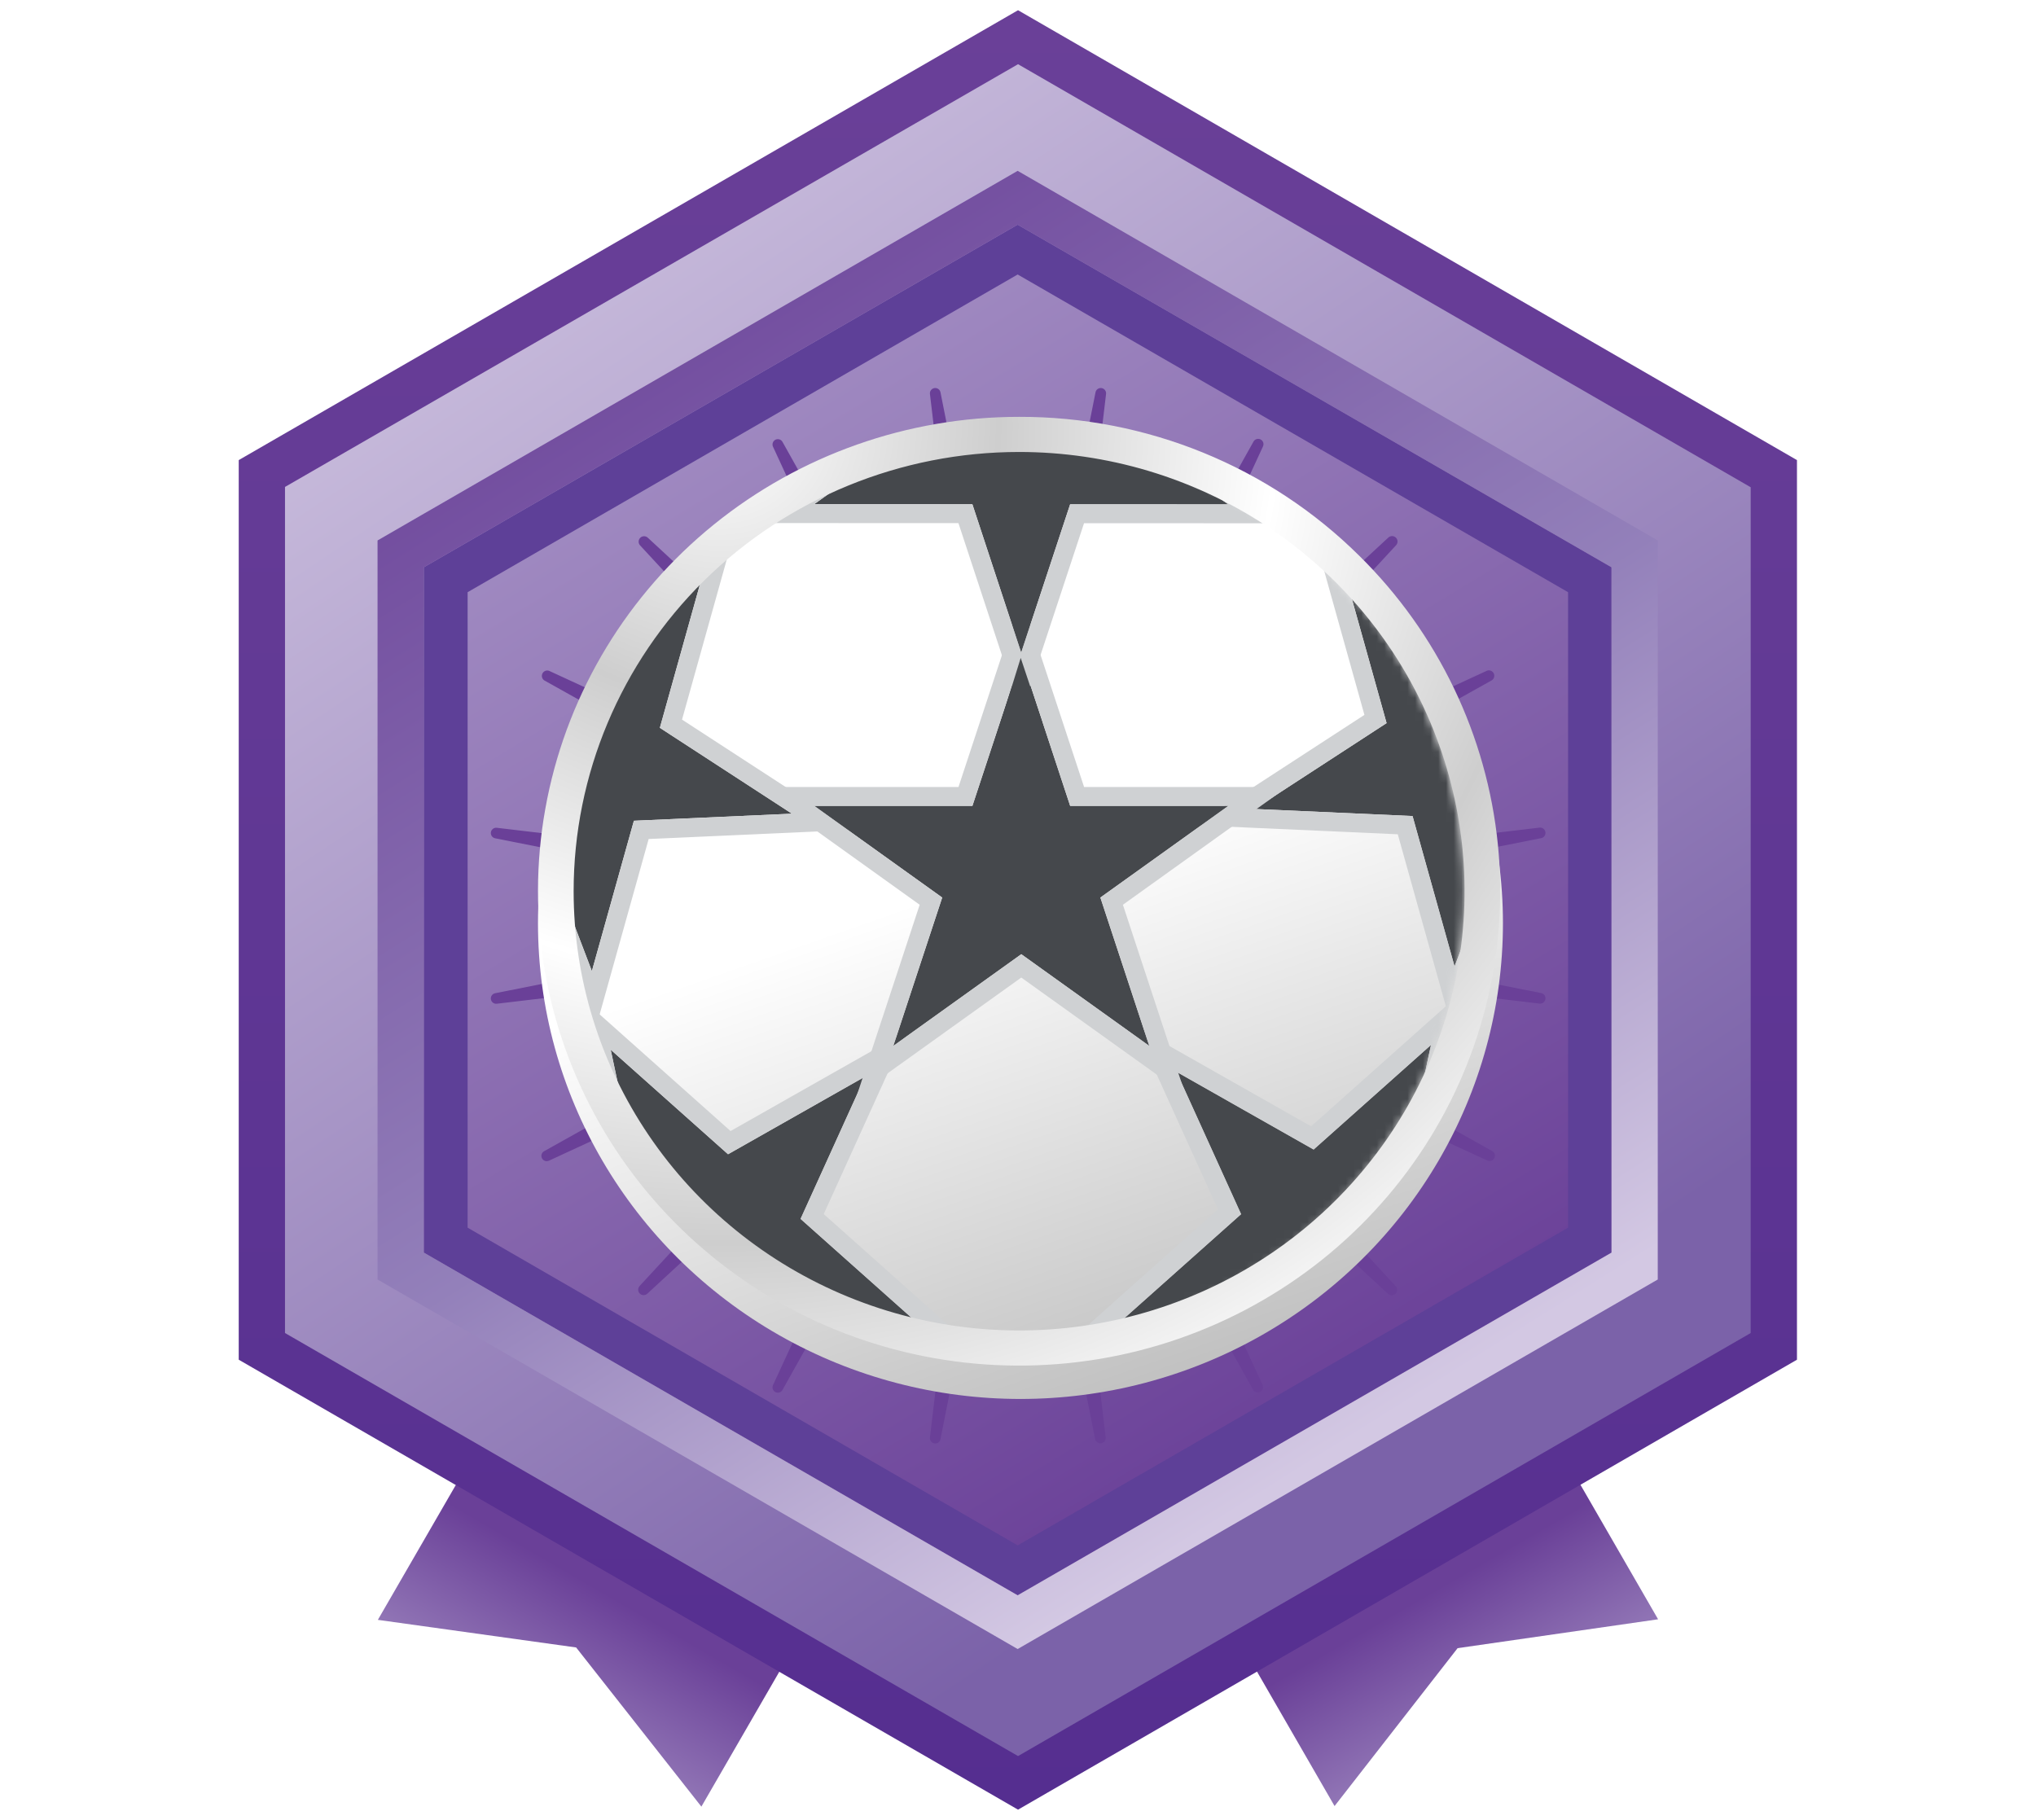 <svg width="264" height="236" viewBox="0 0 264 236" fill="none" xmlns="http://www.w3.org/2000/svg">
<g clip-path="url(#clip0)">
<path d="M59.225 192.362L48.995 210.062L74.705 213.642L90.945 234.282L101.175 216.572L59.225 192.362Z" fill="url(#paint0_linear)"/>
<path d="M162.833 216.498L173.047 234.208L189.002 213.732L214.997 209.988L204.775 192.274L162.833 216.498Z" fill="url(#paint1_linear)"/>
<path d="M45.785 68.225V167.785L132.005 217.555L218.215 167.785V68.225L132.005 18.445L45.785 68.225Z" fill="url(#paint2_linear)"/>
<path d="M132.675 98.065L142.045 50.905C142.073 50.723 142.172 50.56 142.32 50.451C142.468 50.343 142.653 50.297 142.835 50.325C143.017 50.353 143.18 50.452 143.289 50.6C143.397 50.748 143.443 50.933 143.415 51.115L137.745 98.865C137.73 99.023 137.77 99.182 137.858 99.315C137.945 99.448 138.075 99.546 138.227 99.595C138.378 99.644 138.542 99.64 138.69 99.584C138.839 99.527 138.964 99.422 139.045 99.285L162.525 57.285C162.566 57.204 162.623 57.132 162.692 57.074C162.761 57.015 162.841 56.97 162.928 56.942C163.014 56.914 163.105 56.904 163.196 56.911C163.286 56.919 163.374 56.944 163.455 56.985C163.536 57.026 163.608 57.083 163.666 57.152C163.725 57.221 163.77 57.301 163.798 57.388C163.825 57.474 163.836 57.565 163.829 57.656C163.821 57.746 163.796 57.834 163.755 57.915L143.615 101.575C143.543 101.721 143.525 101.888 143.564 102.046C143.602 102.204 143.696 102.343 143.828 102.439C143.959 102.534 144.121 102.58 144.283 102.569C144.445 102.557 144.598 102.488 144.715 102.375L180.005 69.725C180.138 69.592 180.317 69.518 180.505 69.518C180.692 69.518 180.872 69.592 181.005 69.725C181.138 69.858 181.212 70.037 181.212 70.225C181.212 70.412 181.138 70.592 181.005 70.725L148.355 106.025C148.241 106.142 148.173 106.295 148.161 106.457C148.149 106.619 148.195 106.781 148.291 106.912C148.387 107.044 148.526 107.137 148.684 107.176C148.842 107.215 149.009 107.197 149.155 107.125L192.815 86.975C192.976 86.915 193.153 86.916 193.313 86.979C193.474 87.042 193.605 87.161 193.683 87.314C193.761 87.467 193.779 87.644 193.736 87.81C193.692 87.976 193.588 88.12 193.445 88.215L151.445 111.695C151.303 111.772 151.193 111.896 151.134 112.046C151.074 112.195 151.069 112.361 151.119 112.514C151.169 112.668 151.271 112.798 151.407 112.884C151.543 112.97 151.705 113.006 151.865 112.985L199.635 107.325C199.81 107.307 199.985 107.357 200.125 107.464C200.265 107.571 200.358 107.727 200.387 107.901C200.415 108.075 200.375 108.253 200.276 108.399C200.178 108.544 200.027 108.647 199.855 108.685L152.695 118.055C152.535 118.083 152.389 118.166 152.284 118.29C152.179 118.415 152.122 118.572 152.122 118.735C152.122 118.898 152.179 119.055 152.284 119.179C152.389 119.304 152.535 119.387 152.695 119.415L199.855 128.785C200.027 128.823 200.178 128.925 200.276 129.071C200.375 129.217 200.415 129.395 200.387 129.569C200.358 129.743 200.265 129.899 200.125 130.006C199.985 130.113 199.81 130.163 199.635 130.145L151.885 124.485C151.725 124.464 151.563 124.499 151.427 124.585C151.291 124.671 151.189 124.802 151.139 124.955C151.089 125.109 151.094 125.274 151.154 125.424C151.213 125.574 151.323 125.698 151.465 125.775L193.465 149.255C193.628 149.338 193.751 149.483 193.808 149.658C193.864 149.832 193.848 150.022 193.765 150.185C193.681 150.348 193.536 150.471 193.362 150.528C193.188 150.584 192.998 150.568 192.835 150.485L149.135 130.325C148.989 130.253 148.822 130.235 148.664 130.274C148.506 130.312 148.367 130.406 148.271 130.538C148.175 130.669 148.129 130.831 148.141 130.993C148.153 131.155 148.221 131.308 148.335 131.425L180.955 166.765C181.088 166.898 181.162 167.077 181.162 167.265C181.162 167.452 181.088 167.632 180.955 167.765C180.822 167.898 180.642 167.972 180.455 167.972C180.267 167.972 180.088 167.898 179.955 167.765L144.665 135.115C144.548 135.001 144.395 134.933 144.233 134.921C144.071 134.909 143.909 134.955 143.778 135.051C143.646 135.147 143.552 135.286 143.514 135.444C143.475 135.602 143.493 135.769 143.565 135.915L163.705 179.575C163.788 179.738 163.804 179.928 163.748 180.102C163.691 180.276 163.568 180.421 163.405 180.505C163.242 180.588 163.052 180.604 162.878 180.548C162.703 180.491 162.558 180.368 162.475 180.205L138.995 138.205C138.914 138.068 138.789 137.962 138.64 137.906C138.492 137.85 138.328 137.845 138.177 137.894C138.025 137.943 137.895 138.042 137.808 138.175C137.72 138.308 137.68 138.467 137.695 138.625L143.365 186.365C143.379 186.455 143.376 186.547 143.355 186.635C143.334 186.724 143.295 186.808 143.242 186.881C143.189 186.955 143.121 187.018 143.044 187.066C142.966 187.113 142.88 187.145 142.79 187.16C142.7 187.174 142.608 187.171 142.519 187.15C142.431 187.129 142.347 187.09 142.273 187.037C142.2 186.984 142.137 186.916 142.089 186.839C142.041 186.761 142.009 186.675 141.995 186.585L132.625 139.425C132.592 139.27 132.507 139.131 132.384 139.032C132.261 138.932 132.108 138.878 131.95 138.878C131.792 138.878 131.638 138.932 131.516 139.032C131.393 139.131 131.308 139.27 131.275 139.425L121.955 186.605C121.926 186.787 121.826 186.949 121.677 187.057C121.527 187.165 121.342 187.209 121.16 187.18C120.978 187.151 120.816 187.051 120.708 186.901C120.6 186.752 120.556 186.567 120.585 186.385L126.255 138.645C126.27 138.487 126.23 138.328 126.142 138.195C126.055 138.062 125.924 137.963 125.773 137.914C125.622 137.865 125.458 137.87 125.31 137.926C125.161 137.982 125.036 138.088 124.955 138.225L101.475 180.225C101.391 180.388 101.246 180.511 101.072 180.568C100.898 180.624 100.708 180.608 100.545 180.525C100.382 180.441 100.259 180.296 100.202 180.122C100.146 179.948 100.161 179.758 100.245 179.595L120.385 135.935C120.457 135.789 120.475 135.622 120.436 135.464C120.397 135.306 120.304 135.167 120.172 135.071C120.041 134.975 119.879 134.929 119.717 134.941C119.555 134.953 119.402 135.021 119.285 135.135L83.955 167.745C83.822 167.878 83.642 167.952 83.455 167.952C83.267 167.952 83.088 167.878 82.955 167.745C82.822 167.612 82.748 167.432 82.748 167.245C82.748 167.057 82.822 166.878 82.955 166.745L115.605 131.445C115.718 131.328 115.787 131.175 115.799 131.013C115.81 130.851 115.764 130.689 115.669 130.558C115.573 130.426 115.434 130.332 115.276 130.294C115.118 130.255 114.951 130.273 114.805 130.345L71.205 150.505C71.042 150.588 70.852 150.604 70.678 150.548C70.503 150.491 70.359 150.368 70.275 150.205C70.191 150.042 70.176 149.852 70.232 149.678C70.289 149.503 70.412 149.358 70.575 149.275L112.575 125.795C112.716 125.718 112.826 125.594 112.886 125.444C112.945 125.294 112.951 125.129 112.901 124.975C112.851 124.822 112.749 124.691 112.613 124.605C112.477 124.519 112.315 124.484 112.155 124.505L64.405 130.165C64.23 130.183 64.054 130.133 63.915 130.026C63.775 129.919 63.681 129.763 63.653 129.589C63.625 129.415 63.664 129.237 63.763 129.091C63.862 128.945 64.013 128.843 64.185 128.805L111.345 119.435C111.505 119.407 111.651 119.324 111.756 119.2C111.86 119.075 111.918 118.918 111.918 118.755C111.918 118.592 111.86 118.435 111.756 118.31C111.651 118.186 111.505 118.103 111.345 118.075L64.185 108.705C64.013 108.667 63.862 108.564 63.763 108.419C63.664 108.273 63.625 108.095 63.653 107.921C63.681 107.747 63.775 107.591 63.915 107.484C64.054 107.377 64.23 107.327 64.405 107.345L112.155 113.005C112.315 113.026 112.477 112.99 112.613 112.904C112.749 112.818 112.851 112.688 112.901 112.534C112.951 112.381 112.945 112.215 112.886 112.066C112.826 111.916 112.716 111.792 112.575 111.715L70.575 88.235C70.432 88.14 70.328 87.996 70.284 87.83C70.24 87.664 70.259 87.487 70.337 87.334C70.415 87.181 70.546 87.062 70.706 86.999C70.866 86.936 71.044 86.935 71.205 86.995L114.865 107.145C115.011 107.217 115.178 107.235 115.336 107.196C115.494 107.157 115.633 107.064 115.729 106.932C115.824 106.8 115.87 106.639 115.859 106.477C115.847 106.315 115.778 106.162 115.665 106.045L83.015 70.745C82.882 70.612 82.808 70.432 82.808 70.245C82.808 70.057 82.882 69.877 83.015 69.745C83.147 69.612 83.327 69.538 83.515 69.538C83.703 69.538 83.882 69.612 84.015 69.745L119.305 102.395C119.422 102.508 119.575 102.577 119.737 102.589C119.899 102.6 120.061 102.554 120.192 102.459C120.324 102.363 120.417 102.224 120.456 102.066C120.495 101.908 120.477 101.741 120.405 101.595L100.245 57.955C100.161 57.792 100.146 57.602 100.202 57.428C100.259 57.253 100.382 57.108 100.545 57.025C100.708 56.941 100.898 56.926 101.072 56.982C101.246 57.038 101.391 57.162 101.475 57.325L124.955 99.325C125.036 99.462 125.161 99.567 125.31 99.624C125.458 99.68 125.622 99.684 125.773 99.635C125.924 99.587 126.055 99.487 126.142 99.355C126.23 99.222 126.27 99.063 126.255 98.905L120.585 51.115C120.571 51.025 120.575 50.933 120.597 50.845C120.619 50.756 120.657 50.673 120.711 50.6C120.765 50.526 120.833 50.464 120.911 50.417C120.989 50.37 121.075 50.339 121.165 50.325C121.255 50.311 121.347 50.315 121.435 50.337C121.523 50.358 121.607 50.397 121.68 50.451C121.753 50.505 121.815 50.573 121.863 50.651C121.91 50.729 121.941 50.815 121.955 50.905L131.325 98.065C131.358 98.22 131.443 98.358 131.566 98.458C131.688 98.558 131.842 98.612 132 98.612C132.158 98.612 132.311 98.558 132.434 98.458C132.557 98.358 132.642 98.22 132.675 98.065Z" fill="#6A4098"/>
<path d="M132.005 234.675L30.955 176.325V59.665L132.005 1.325L233.005 59.665V176.325L132.005 234.675ZM47.125 167.005L132.005 216.005L216.875 167.005V69.005L132.005 20.005L47.125 69.005V167.005Z" fill="url(#paint3_linear)"/>
<path d="M132.005 227.725L36.955 172.865V63.145L132.005 8.325L227.005 63.185V172.865L132.005 227.725ZM52.185 164.085L132.005 210.165L211.815 164.085V71.925L132.005 25.845L52.185 71.925V164.085Z" fill="url(#paint4_linear)"/>
<path d="M131.955 206.875L54.955 162.435V73.565L131.955 29.135L208.955 73.565V162.435L131.955 206.875ZM60.635 159.205L131.955 200.405L203.325 159.205V76.795L131.955 35.595L60.635 76.795V159.205Z" fill="#5E4098"/>
<path d="M131.955 213.845L48.955 165.925V70.085L131.955 22.155L214.955 70.085V165.925L131.955 213.845ZM54.955 162.435L131.955 206.875L208.955 162.435V73.565L131.955 29.135L54.955 73.565V162.435Z" fill="url(#paint5_linear)"/>
</g>
<g style="mix-blend-mode:luminosity">
<g filter="url(#filter0_d)">
<ellipse cx="132.32" cy="115.724" rx="62.561" ry="61.692" fill="url(#paint6_linear)"/>
</g>
<mask id="mask0" mask-type="alpha" maskUnits="userSpaceOnUse" x="70" y="56" width="120" height="119">
<ellipse cx="130.363" cy="115.49" rx="59.524" ry="58.697" fill="#C4C4C4"/>
</mask>
<g mask="url(#mask0)">
<path d="M185.55 135.507L181.323 155.3L199.106 165.38L178.711 167.533L174.484 187.326L166.106 168.863L145.71 171.015L160.928 157.452L152.549 138.99L170.332 149.07L185.55 135.507Z" fill="#45484C"/>
<path fill-rule="evenodd" clip-rule="evenodd" d="M189.554 128.638L184.124 154.064L206.968 167.013L180.769 169.778L175.339 195.203L164.576 171.487L138.377 174.251L157.925 156.829L147.162 133.112L170.006 146.061L189.554 128.638ZM170.332 149.07L152.549 138.99L160.928 157.452L145.71 171.015L166.106 168.863L174.484 187.325L178.711 167.533L199.106 165.38L181.323 155.3L185.55 135.507L170.332 149.07Z" fill="#CFD1D3"/>
<path d="M79.184 136.12L83.411 155.912L65.628 165.993L86.023 168.145L90.25 187.938L98.628 169.475L119.024 171.627L103.806 158.065L112.185 139.602L94.402 149.682L79.184 136.12Z" fill="#45484C"/>
<path fill-rule="evenodd" clip-rule="evenodd" d="M75.18 129.251L80.61 154.676L57.766 167.625L83.966 170.39L89.395 195.815L100.158 172.099L126.357 174.864L106.809 157.441L117.572 133.724L94.728 146.673L75.18 129.251ZM94.402 149.682L112.185 139.602L103.806 158.065L119.024 171.627L98.628 169.475L90.25 187.938L86.023 168.145L65.628 165.992L83.411 155.912L79.184 136.119L94.402 149.682Z" fill="#CFD1D3"/>
<path d="M174.343 74.271L190.375 86.888L207.498 75.753L200.283 94.687L216.314 107.305L195.823 106.389L188.608 125.323L183.159 105.823L162.669 104.907L179.792 93.771L174.343 74.271Z" fill="#45484C"/>
<path fill-rule="evenodd" clip-rule="evenodd" d="M169.92 67.656L190.514 83.865L212.51 69.56L203.241 93.883L223.835 110.092L197.513 108.915L188.244 133.237L181.245 108.188L154.923 107.011L176.919 92.706L169.92 67.656ZM179.792 93.771L162.669 104.907L183.159 105.823L188.608 125.323L195.823 106.389L216.314 107.305L200.283 94.687L207.498 75.753L190.375 86.888L174.343 74.27L179.792 93.771Z" fill="#CFD1D3"/>
<path d="M91.011 74.883L74.98 87.501L57.857 76.365L65.072 95.299L49.041 107.917L69.531 107.001L76.747 125.935L82.195 106.435L102.686 105.519L85.563 94.383L91.011 74.883Z" fill="#45484C"/>
<path fill-rule="evenodd" clip-rule="evenodd" d="M95.435 68.269L74.841 84.477L52.845 70.172L62.114 94.495L41.52 110.704L67.842 109.527L77.111 133.849L84.11 108.8L110.432 107.623L88.436 93.318L95.435 68.269ZM85.563 94.383L102.686 105.519L82.195 106.435L76.747 125.935L69.531 107.001L49.041 107.917L65.072 95.299L57.857 76.365L74.98 87.501L91.011 74.883L85.563 94.383Z" fill="#CFD1D3"/>
<path d="M132.426 85.268L138.765 104.505H159.276L142.682 116.394L149.02 135.631L132.426 123.741L115.832 135.631L122.17 116.394L105.576 104.505H126.088L132.426 85.268Z" fill="#45484C"/>
<path fill-rule="evenodd" clip-rule="evenodd" d="M132.426 77.345L140.568 102.056H166.917L145.601 117.329L153.743 142.04L132.426 126.768L111.109 142.04L119.252 117.329L97.935 102.056H124.284L132.426 77.345ZM126.088 104.505H105.576L122.17 116.394L115.832 135.631L132.426 123.742L149.02 135.631L142.682 116.394L159.276 104.505H138.765L132.426 85.268L126.088 104.505Z" fill="#CFD1D3"/>
<path d="M115.842 34.263L132.431 46.159L149.031 34.278L142.684 53.512L159.273 65.408L138.761 65.399L132.413 84.633L126.084 65.393L105.572 65.384L122.172 53.503L115.842 34.263Z" fill="#45484C"/>
<path fill-rule="evenodd" clip-rule="evenodd" d="M111.123 27.851L132.433 43.133L153.756 27.87L145.603 52.578L166.912 67.86L140.563 67.848L132.41 92.556L124.279 67.841L97.93 67.829L119.254 52.566L111.123 27.851ZM122.172 53.503L105.572 65.384L126.084 65.393L132.413 84.633L138.761 65.399L159.272 65.408L142.684 53.512L149.031 34.278L132.431 46.159L115.842 34.263L122.172 53.503Z" fill="#CFD1D3"/>
<path d="M135.165 93.741L132.351 85.321L129.732 93.741H135.165Z" fill="#45484C"/>
</g>
<path d="M132.143 58.612C143.568 58.612 154.735 61.953 164.234 68.212C173.733 74.471 181.137 83.367 185.509 93.775C189.881 104.183 191.025 115.636 188.796 126.685C186.567 137.734 181.066 147.884 172.988 155.85C164.909 163.816 154.617 169.241 143.412 171.438C132.207 173.636 120.593 172.508 110.039 168.197C99.484 163.886 90.463 156.585 84.116 147.218C77.769 137.851 74.381 126.838 74.381 115.573C74.381 100.466 80.467 85.978 91.299 75.296C102.132 64.614 116.824 58.612 132.143 58.612V58.612ZM132.143 54.056C117.711 54.056 103.724 58.99 92.568 68.019C81.411 77.048 73.774 89.612 70.958 103.571C68.143 117.53 70.322 132.02 77.126 144.571C83.929 157.123 94.936 166.96 108.27 172.407C121.604 177.853 136.441 178.572 150.252 174.441C164.063 170.309 175.995 161.584 184.013 149.75C192.031 137.916 195.641 123.707 194.226 109.543C192.812 95.379 186.46 82.138 176.255 72.074C170.476 66.343 163.601 61.8 156.029 58.707C148.458 55.615 140.339 54.033 132.143 54.056V54.056Z" fill="url(#paint7_radial)"/>
</g>
<defs>
<filter id="filter0_d" x="65.76" y="54.032" width="133.121" height="131.383" filterUnits="userSpaceOnUse" color-interpolation-filters="sRGB">
<feFlood flood-opacity="0" result="BackgroundImageFix"/>
<feColorMatrix in="SourceAlpha" type="matrix" values="0 0 0 0 0 0 0 0 0 0 0 0 0 0 0 0 0 0 127 0"/>
<feOffset dy="4"/>
<feGaussianBlur stdDeviation="2"/>
<feColorMatrix type="matrix" values="0 0 0 0 0 0 0 0 0 0 0 0 0 0 0 0 0 0 0.25 0"/>
<feBlend mode="normal" in2="BackgroundImageFix" result="effect1_dropShadow"/>
<feBlend mode="normal" in="SourceGraphic" in2="effect1_dropShadow" result="shape"/>
</filter>
<linearGradient id="paint0_linear" x1="79.362" y1="207.099" x2="64.044" y2="233.495" gradientUnits="userSpaceOnUse">
<stop stop-color="#6A4098"/>
<stop offset="1" stop-color="#AD9CCB"/>
</linearGradient>
<linearGradient id="paint1_linear" x1="185.665" y1="206.428" x2="200.865" y2="232.892" gradientUnits="userSpaceOnUse">
<stop stop-color="#6A4098"/>
<stop offset="1" stop-color="#AD9CCB"/>
</linearGradient>
<linearGradient id="paint2_linear" x1="176.145" y1="190.775" x2="72.875" y2="20.535" gradientUnits="userSpaceOnUse">
<stop stop-color="#325DAA"/>
<stop offset="0.03" stop-color="#6A4098"/>
<stop offset="1" stop-color="#AD9CCB"/>
</linearGradient>
<linearGradient id="paint3_linear" x1="131.995" y1="234.675" x2="131.995" y2="1.325" gradientUnits="userSpaceOnUse">
<stop stop-color="#552E90"/>
<stop offset="1" stop-color="#6A4098"/>
</linearGradient>
<linearGradient id="paint4_linear" x1="180.165" y1="189.995" x2="58.135" y2="7.615" gradientUnits="userSpaceOnUse">
<stop offset="0.03" stop-color="#7B62A9"/>
<stop offset="1" stop-color="#D3C8E3"/>
</linearGradient>
<linearGradient id="paint5_linear" x1="175.155" y1="186.755" x2="73.245" y2="24.405" gradientUnits="userSpaceOnUse">
<stop stop-color="#D3C8E3"/>
<stop offset="0.41" stop-color="#9380BA"/>
<stop offset="1" stop-color="#6A4098"/>
</linearGradient>
<linearGradient id="paint6_linear" x1="109.559" y1="49.774" x2="155.715" y2="181.717" gradientUnits="userSpaceOnUse">
<stop offset="0.448" stop-color="white"/>
<stop offset="1" stop-color="#BABABA"/>
</linearGradient>
<radialGradient id="paint7_radial" cx="0" cy="0" r="1" gradientUnits="userSpaceOnUse" gradientTransform="translate(93.481 54.967) scale(144.003 142.003)">
<stop stop-color="white"/>
<stop offset="0.25" stop-color="#CECECE"/>
<stop offset="0.5" stop-color="white"/>
<stop offset="0.75" stop-color="#CECECE"/>
<stop offset="1" stop-color="white"/>
</radialGradient>
<clipPath id="clip0">
<rect width="202.09" height="233.35" fill="white" transform="translate(30.955 1.325)"/>
</clipPath>
</defs>
</svg>
